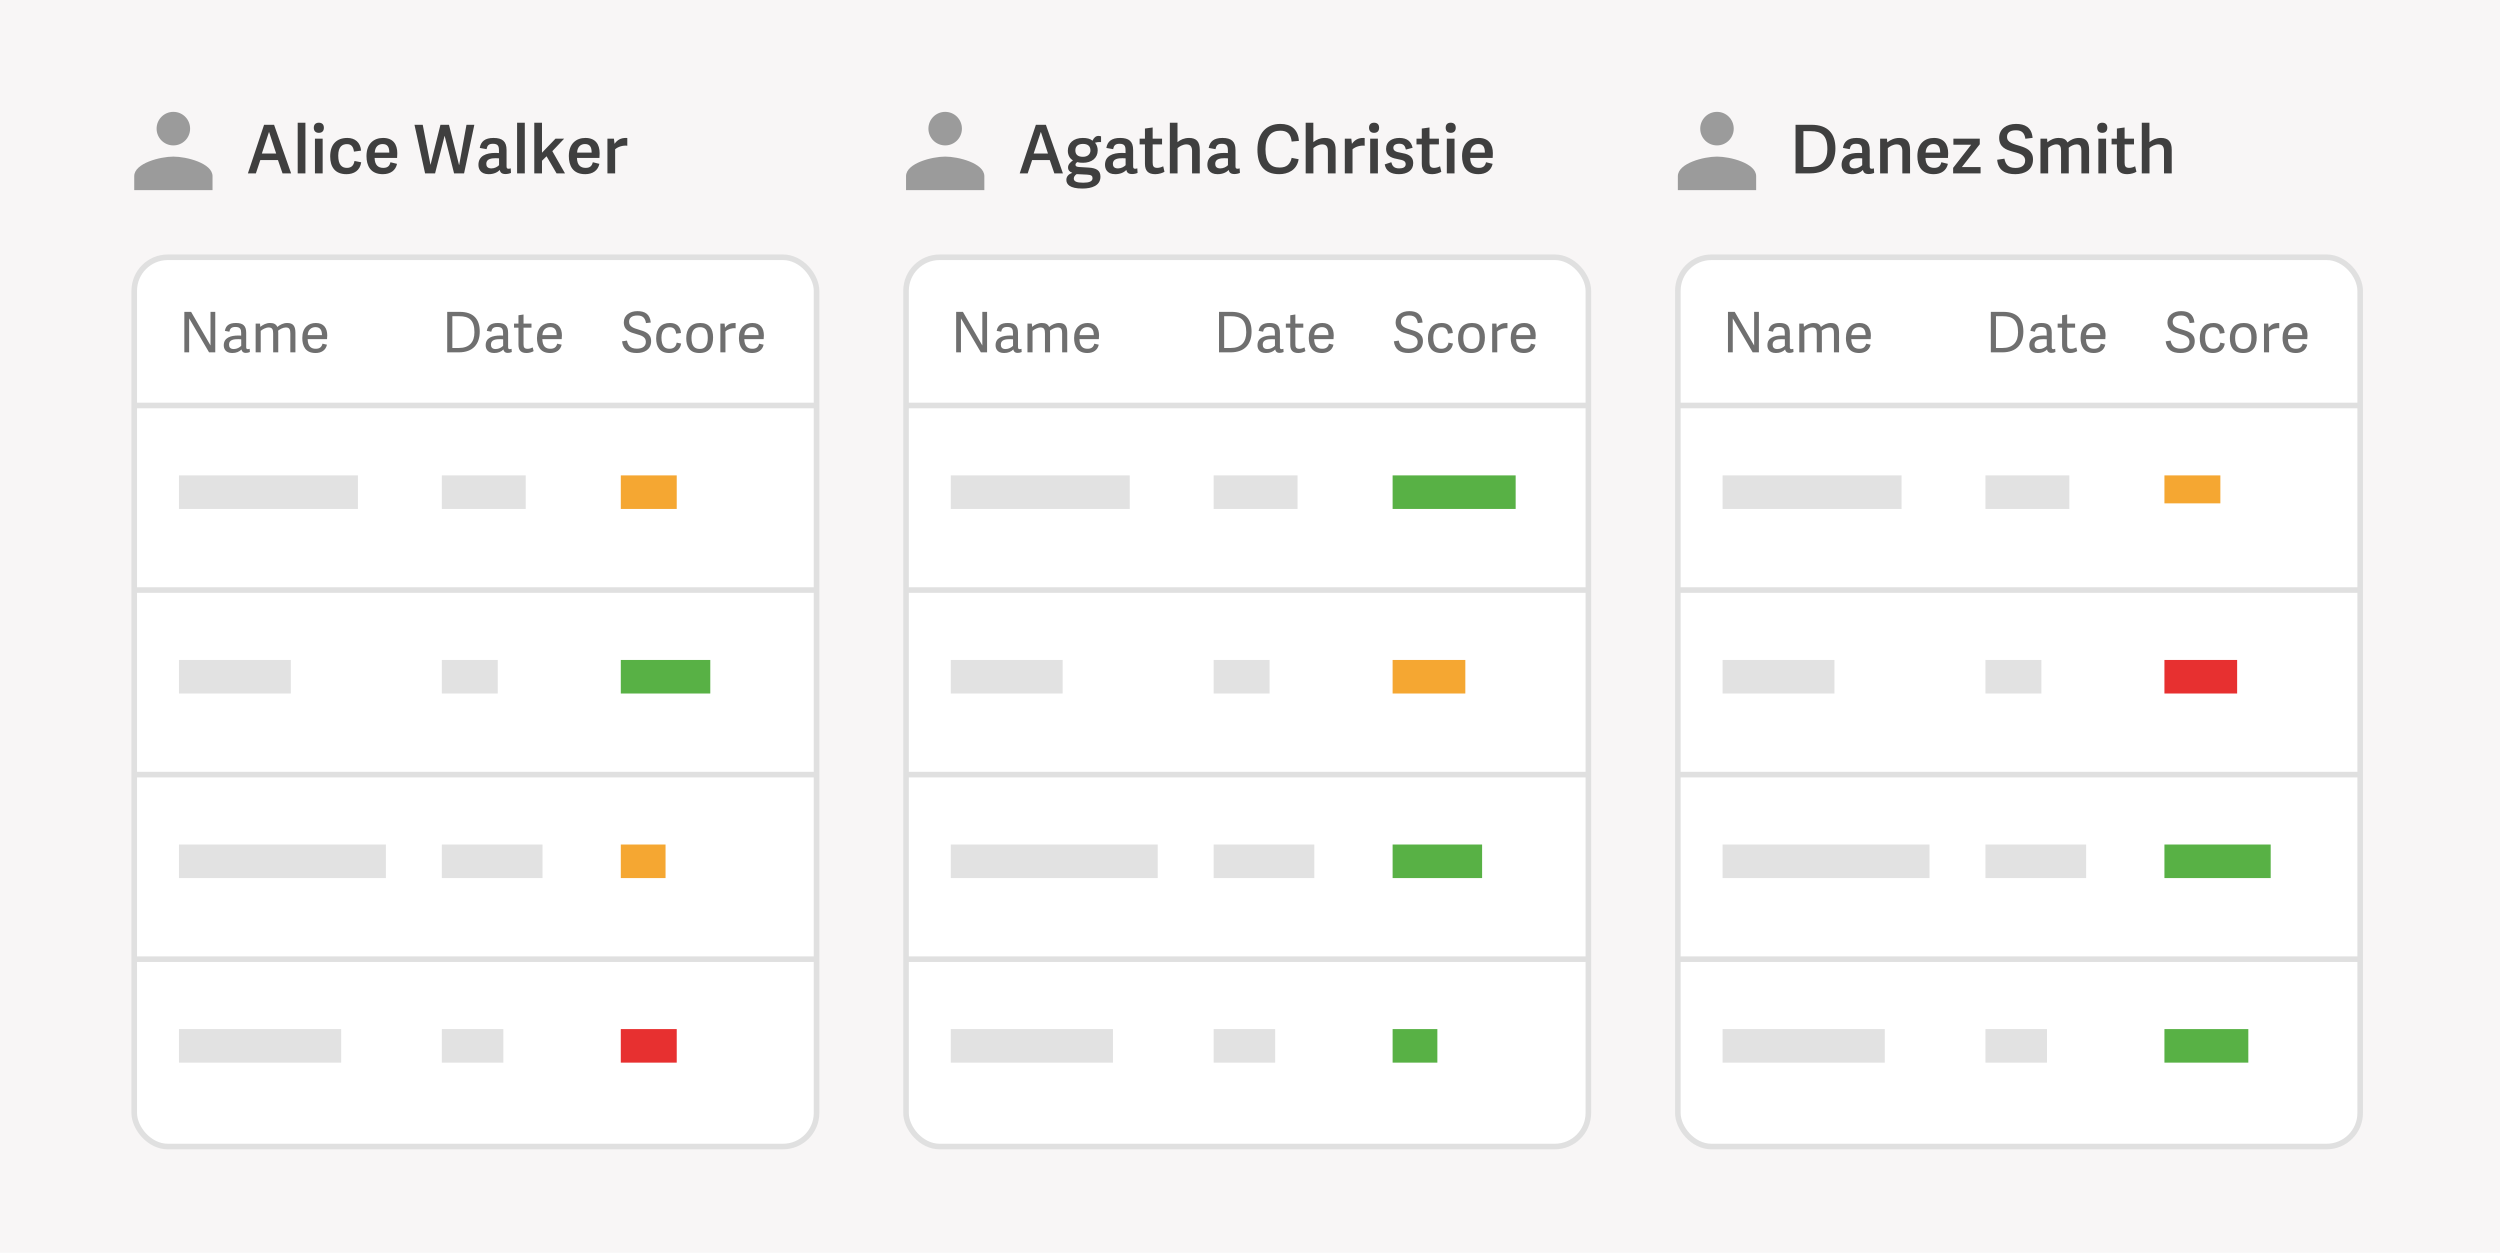 <svg xmlns="http://www.w3.org/2000/svg" width="447" height="224" viewBox="0 0 447 224">
    <g fill="none" fill-rule="evenodd">
        <path fill="#F8F6F6" d="M0 0H447V224H0z"/>
        <path fill="#9B9B9B" fill-rule="nonzero" d="M31 26c1.66 0 2.99-1.34 2.99-3s-1.33-3-2.99-3c-1.66 0-3 1.34-3 3s1.34 3 3 3zm0 2c-2.33 0-7 1.17-7 3.5V34h14v-2.5c0-2.33-4.67-3.5-7-3.5zM169 26c1.66 0 2.99-1.34 2.99-3s-1.33-3-2.99-3c-1.66 0-3 1.34-3 3s1.34 3 3 3zm0 2c-2.33 0-7 1.17-7 3.5V34h14v-2.5c0-2.33-4.67-3.5-7-3.5zM307 26c1.66 0 2.99-1.34 2.99-3s-1.33-3-2.99-3c-1.66 0-3 1.34-3 3s1.34 3 3 3zm0 2c-2.33 0-7 1.17-7 3.5V34h14v-2.5c0-2.33-4.67-3.5-7-3.5z"/>
        <path fill="#3F3F3F" fill-rule="nonzero" d="M45.752 31l.792-2.376H49.7L50.516 31h1.536l-3.048-8.688h-1.788L44.324 31h1.428zm3.624-3.552H46.82l1.272-3.84h.024l1.26 3.84zM54.608 31v-9.06h-1.38V31h1.38zm2.4-7.248c.576 0 .9-.324.9-.912 0-.576-.324-.9-.9-.9-.564 0-.9.324-.9.9 0 .588.336.912.9.912zM57.692 31v-6.204h-1.38V31h1.38zm4.248.144c1.332 0 2.436-.636 2.64-2.124l-1.2-.24c-.144.864-.6 1.236-1.368 1.236-.864 0-1.536-.516-1.536-2.196 0-1.644.768-2.052 1.572-2.052s1.14.528 1.236 1.344l1.272-.18c-.108-1.464-1.08-2.268-2.448-2.268-1.944 0-3.072 1.164-3.072 3.312 0 1.848.852 3.168 2.904 3.168zm6.516 0c1.344 0 2.292-.672 2.532-1.848l-1.176-.288c-.144.636-.48 1.008-1.272 1.008-.9 0-1.524-.468-1.56-1.776H71c.024-.288.036-.576.036-.828 0-1.608-.744-2.748-2.544-2.748-1.62 0-2.964.996-2.964 3.24 0 1.704.696 3.24 2.928 3.24zm1.152-3.864h-2.604c.06-1.104.708-1.524 1.404-1.524.828 0 1.2.468 1.2 1.524zM77.792 31l1.692-6.684h.024L81.188 31h1.788l1.836-8.688h-1.404L82.1 29.5h-.024l-1.8-7.188h-1.524l-1.764 7.128h-.024l-1.38-7.128h-1.476L76.004 31h1.788zm9.588.144c.864 0 1.548-.3 1.968-.756.108.48.396.732 1.044.732.336 0 .732-.084.972-.204l-.048-.816c-.156.048-.264.072-.372.072-.312 0-.372-.144-.372-.48v-2.868c0-1.548-.744-2.16-2.328-2.16-1.524 0-2.268.624-2.46 1.788l1.212.216c.132-.648.384-.96 1.14-.96.912 0 1.08.432 1.08 1.188v.468c-.168-.012-.348-.024-.636-.024-1.668 0-3.036.528-3.036 2.136 0 .612.276 1.668 1.836 1.668zm.492-1.032c-.732 0-.924-.396-.924-.828 0-.912 1.008-.996 1.704-.996.312 0 .456.012.576.024v1.224c-.276.288-.792.576-1.356.576zm5.964.888v-9.06h-1.38V31h1.38zm3.072 0v-2.256l.816-.804L99.512 31h1.512l-2.268-3.972 2.112-2.232H99.32l-2.412 2.508V21.94h-1.38V31h1.38zm7.728.144c1.344 0 2.292-.672 2.532-1.848l-1.176-.288c-.144.636-.48 1.008-1.272 1.008-.9 0-1.524-.468-1.56-1.776h4.02c.024-.288.036-.576.036-.828 0-1.608-.744-2.748-2.544-2.748-1.62 0-2.964.996-2.964 3.24 0 1.704.696 3.24 2.928 3.24zm1.152-3.864h-2.604c.06-1.104.708-1.524 1.404-1.524.828 0 1.2.468 1.2 1.524zm4.2 3.72v-4.308c.516-.456 1.392-.732 2.172-.636v-1.38c-.084 0-.18-.012-.252-.012-.912 0-1.536.36-2.028 1.056l-.108-.924h-1.164V31h1.38zM183.752 31l.792-2.376h3.156l.816 2.376h1.536l-3.048-8.688h-1.788L182.324 31h1.428zm3.624-3.552h-2.556l1.272-3.84h.024l1.26 3.84zm6.168 6.264c1.656 0 3.216-.504 3.216-2.124 0-1.14-.768-1.536-2.064-1.62l-1.764-.108c-.528-.036-.636-.192-.636-.408 0-.18.144-.348.3-.468.324.096.648.12 1.056.12 1.5 0 2.616-.816 2.616-2.22 0-.504-.156-.996-.48-1.368.324-.096.696-.144 1.08-.12v-1.02c-.18-.06-.288-.072-.492-.072-.456 0-.816.348-1.032.852-.42-.36-1.02-.492-1.74-.492-1.668 0-2.676.948-2.676 2.292 0 .792.36 1.404.912 1.716-.456.348-.876.708-.876 1.272 0 .48.276.78.732.936v.036c-.576.192-1.032.6-1.032 1.248 0 .78.576 1.548 2.88 1.548zm.084-5.676c-.96 0-1.356-.444-1.356-1.164 0-.804.588-1.14 1.368-1.14.828 0 1.332.384 1.332 1.164 0 .708-.552 1.14-1.344 1.14zm.048 4.632c-1.164 0-1.68-.228-1.68-.732 0-.336.18-.576.504-.804l1.908.096c.756.036.936.252.936.636 0 .564-.588.804-1.668.804zm5.736-1.524c.864 0 1.548-.3 1.968-.756.108.48.396.732 1.044.732.336 0 .732-.084.972-.204l-.048-.816c-.156.048-.264.072-.372.072-.312 0-.372-.144-.372-.48v-2.868c0-1.548-.744-2.16-2.328-2.16-1.524 0-2.268.624-2.46 1.788l1.212.216c.132-.648.384-.96 1.14-.96.912 0 1.08.432 1.08 1.188v.468c-.168-.012-.348-.024-.636-.024-1.668 0-3.036.528-3.036 2.136 0 .612.276 1.668 1.836 1.668zm.492-1.032c-.732 0-.924-.396-.924-.828 0-.912 1.008-.996 1.704-.996.312 0 .456.012.576.024v1.224c-.276.288-.792.576-1.356.576zm6.66 1.032c.66 0 1.332-.228 1.644-.432l-.228-.984c-.252.144-.684.288-1.056.288-.672 0-.828-.324-.828-.936v-3.264h1.68v-1.02h-1.68v-2.004l-1.38.192v1.812h-.948v1.02h.948v3.456c0 1.32.624 1.872 1.848 1.872zm3.984-.144v-4.524c.3-.276.948-.66 1.572-.66.732 0 1.02.408 1.02 1.188V31h1.38v-4.224c0-1.404-.576-2.112-1.908-2.112-.864 0-1.536.312-2.076.744V21.94h-1.368V31h1.38zm7.164.144c.864 0 1.548-.3 1.968-.756.108.48.396.732 1.044.732.336 0 .732-.084.972-.204l-.048-.816c-.156.048-.264.072-.372.072-.312 0-.372-.144-.372-.48v-2.868c0-1.548-.744-2.16-2.328-2.16-1.524 0-2.268.624-2.46 1.788l1.212.216c.132-.648.384-.96 1.14-.96.912 0 1.08.432 1.08 1.188v.468c-.168-.012-.348-.024-.636-.024-1.668 0-3.036.528-3.036 2.136 0 .612.276 1.668 1.836 1.668zm.492-1.032c-.732 0-.924-.396-.924-.828 0-.912 1.008-.996 1.704-.996.312 0 .456.012.576.024v1.224c-.276.288-.792.576-1.356.576zm10.524 1.032c1.536 0 3.168-.708 3.468-2.676l-1.248-.24c-.252 1.104-.852 1.728-2.148 1.728-1.62 0-2.532-.924-2.532-3.276 0-2.268 1.008-3.312 2.652-3.312 1.296 0 1.884.636 2.028 1.944l1.296-.12c-.132-2.088-1.44-3.036-3.312-3.036-2.58 0-4.104 1.764-4.104 4.62 0 2.628 1.104 4.368 3.9 4.368zm6.108-.144v-4.524c.3-.276.948-.66 1.572-.66.732 0 1.02.408 1.02 1.188V31h1.38v-4.224c0-1.404-.576-2.112-1.908-2.112-.864 0-1.536.312-2.076.744V21.94h-1.368V31h1.38zm6.996 0v-4.308c.516-.456 1.392-.732 2.172-.636v-1.38c-.084 0-.18-.012-.252-.012-.912 0-1.536.36-2.028 1.056l-.108-.924h-1.164V31h1.38zm3.852-7.248c.576 0 .9-.324.9-.912 0-.576-.324-.9-.9-.9-.564 0-.9.324-.9.9 0 .588.336.912.9.912zm.684 7.248v-6.204h-1.38V31h1.38zm3.756.144c1.524 0 2.556-.684 2.556-1.968 0-1.416-1.14-1.668-2.208-1.86-.816-.144-1.344-.312-1.344-.888 0-.408.312-.732 1.068-.732.804 0 1.032.432 1.176 1.044l1.2-.312c-.24-1.08-.912-1.764-2.352-1.764-1.296 0-2.388.624-2.388 1.92 0 1.476 1.2 1.692 2.208 1.896.792.156 1.296.264 1.296.888 0 .528-.48.744-1.164.744-.996 0-1.248-.516-1.404-1.104l-1.176.384c.192 1.152 1.044 1.752 2.532 1.752zm5.94 0c.66 0 1.332-.228 1.644-.432l-.228-.984c-.252.144-.684.288-1.056.288-.672 0-.828-.324-.828-.936v-3.264h1.68v-1.02h-1.68v-2.004l-1.38.192v1.812h-.948v1.02h.948v3.456c0 1.32.624 1.872 1.848 1.872zm3.324-7.392c.576 0 .9-.324.9-.912 0-.576-.324-.9-.9-.9-.564 0-.9.324-.9.9 0 .588.336.912.9.912zm.684 7.248v-6.204h-1.38V31h1.38zm4.272.144c1.344 0 2.292-.672 2.532-1.848l-1.176-.288c-.144.636-.48 1.008-1.272 1.008-.9 0-1.524-.468-1.56-1.776h4.02c.024-.288.036-.576.036-.828 0-1.608-.744-2.748-2.544-2.748-1.62 0-2.964.996-2.964 3.24 0 1.704.696 3.24 2.928 3.24zm1.152-3.864h-2.604c.06-1.104.708-1.524 1.404-1.524.828 0 1.2.468 1.2 1.524zM323.66 31c3.108 0 4.512-1.812 4.512-4.476 0-2.592-1.296-4.212-4.308-4.212h-2.82V31h2.616zm-.012-1.14h-1.2v-6.408h1.308c1.92 0 2.976.744 2.976 3.204 0 2.004-.936 3.204-3.084 3.204zm7.464 1.284c.864 0 1.548-.3 1.968-.756.108.48.396.732 1.044.732.336 0 .732-.084.972-.204l-.048-.816c-.156.048-.264.072-.372.072-.312 0-.372-.144-.372-.48v-2.868c0-1.548-.744-2.16-2.328-2.16-1.524 0-2.268.624-2.46 1.788l1.212.216c.132-.648.384-.96 1.14-.96.912 0 1.08.432 1.08 1.188v.468c-.168-.012-.348-.024-.636-.024-1.668 0-3.036.528-3.036 2.136 0 .612.276 1.668 1.836 1.668zm.492-1.032c-.732 0-.924-.396-.924-.828 0-.912 1.008-.996 1.704-.996.312 0 .456.012.576.024v1.224c-.276.288-.792.576-1.356.576zm5.94.888v-4.524c.3-.276.948-.66 1.572-.66.732 0 1.02.408 1.02 1.188V31h1.38v-4.224c0-1.404-.576-2.112-1.92-2.112-.852 0-1.596.336-2.148.78l-.06-.648h-1.224V31h1.38zm8.208.144c1.344 0 2.292-.672 2.532-1.848l-1.176-.288c-.144.636-.48 1.008-1.272 1.008-.9 0-1.524-.468-1.56-1.776h4.02c.024-.288.036-.576.036-.828 0-1.608-.744-2.748-2.544-2.748-1.62 0-2.964.996-2.964 3.24 0 1.704.696 3.24 2.928 3.24zm1.152-3.864H344.3c.06-1.104.708-1.524 1.404-1.524.828 0 1.2.468 1.2 1.524zm7.224 3.72v-1.128h-3.348l3.204-4.08v-.996h-4.716v1.08h3.18l-3.228 4.14V31h4.908zm6.204.144c1.656 0 3.168-.744 3.168-2.628 0-3.144-4.644-1.944-4.644-4.044 0-.696.468-1.176 1.608-1.176 1.212 0 1.548.684 1.668 1.512l1.296-.156c-.168-1.932-1.428-2.496-2.952-2.496-1.716 0-3.024.912-3.024 2.484 0 3.288 4.644 1.872 4.644 4.068 0 1.032-.876 1.32-1.74 1.32-1.404 0-1.776-.768-1.968-1.656l-1.296.192c.192 1.968 1.524 2.58 3.24 2.58zm5.88-.144v-4.56c.3-.276.936-.624 1.452-.624.684 0 .852.42.852 1.152V31h1.38v-4.26c0-.108 0-.228-.012-.324.3-.276.912-.6 1.404-.6.684 0 .864.42.864 1.152V31h1.38v-4.236c0-1.392-.528-2.1-1.8-2.1-.84 0-1.536.336-2.076.804-.264-.576-.768-.804-1.56-.804-.816 0-1.464.324-2.028.768l-.048-.636h-1.188V31h1.38zm9.672-7.248c.576 0 .9-.324.9-.912 0-.576-.324-.9-.9-.9-.564 0-.9.324-.9.9 0 .588.336.912.9.912zm.684 7.248v-6.204h-1.38V31h1.38zm3.78.144c.66 0 1.332-.228 1.644-.432l-.228-.984c-.252.144-.684.288-1.056.288-.672 0-.828-.324-.828-.936v-3.264h1.68v-1.02h-1.68v-2.004l-1.38.192v1.812h-.948v1.02h.948v3.456c0 1.32.624 1.872 1.848 1.872zm3.984-.144v-4.524c.3-.276.948-.66 1.572-.66.732 0 1.02.408 1.02 1.188V31h1.38v-4.224c0-1.404-.576-2.112-1.908-2.112-.864 0-1.536.312-2.076.744V21.94h-1.368V31h1.38z"/>
        <rect width="122" height="159" x="24" y="46" fill="#FFF" stroke="#E0E0E0" rx="6"/>
        <rect width="122" height="159" x="162" y="46" fill="#FFF" stroke="#E0E0E0" rx="6"/>
        <rect width="122" height="159" x="300" y="46" fill="#FFF" stroke="#E0E0E0" rx="6"/>
        <path fill="#6F6F6F" fill-rule="nonzero" d="M33.82 63v-6.07L37.38 63h1.11v-7.24h-.85v6.01l-3.47-6.01h-1.21V63h.86zm7.71.12c.72 0 1.25-.23 1.65-.63.05.33.28.61.79.61.25 0 .51-.06.71-.16l-.04-.57c-.13.04-.22.06-.31.06-.26 0-.31-.12-.31-.4v-2.51c0-1.28-.57-1.77-1.84-1.77-1.19 0-1.81.45-1.97 1.41l.8.15c.11-.57.38-.85 1.09-.85.84 0 1.02.4 1.02 1.05v.5c-.14-.01-.29-.02-.45-.02-1.45 0-2.66.38-2.66 1.75 0 .5.22 1.38 1.52 1.38zm.28-.71c-.7 0-.86-.38-.86-.82 0-.88.95-.95 1.66-.95.19 0 .38.01.52.03v1.16c-.28.3-.79.58-1.32.58zm4.81.59v-3.84c.27-.25.9-.61 1.42-.61.66 0 .8.39.8 1.08V63h.91v-3.5c0-.13-.01-.26-.02-.38.3-.25.89-.57 1.38-.57.66 0 .8.39.8 1.08V63h.91v-3.5c0-1.15-.38-1.75-1.46-1.75-.7 0-1.28.31-1.78.71-.2-.48-.61-.71-1.29-.71-.7 0-1.24.3-1.75.69l-.05-.58h-.78V63h.91zm9.8.12c1.03 0 1.83-.49 2.04-1.49l-.8-.18c-.14.58-.48.91-1.21.91-.82 0-1.4-.41-1.44-1.72h3.46c.03-.24.04-.47.04-.67 0-1.27-.6-2.22-2.04-2.22-1.32 0-2.42.81-2.42 2.69 0 1.41.55 2.68 2.37 2.68zm1.15-3.2h-2.55c.05-1.02.71-1.43 1.39-1.43.81 0 1.16.51 1.16 1.43zM171.82 63v-6.07l3.56 6.07h1.11v-7.24h-.85v6.01l-3.47-6.01h-1.21V63h.86zm7.71.12c.72 0 1.25-.23 1.65-.63.05.33.28.61.79.61.25 0 .51-.06.71-.16l-.04-.57c-.13.04-.22.06-.31.06-.26 0-.31-.12-.31-.4v-2.51c0-1.28-.57-1.77-1.84-1.77-1.19 0-1.81.45-1.97 1.41l.8.15c.11-.57.38-.85 1.09-.85.84 0 1.02.4 1.02 1.05v.5c-.14-.01-.29-.02-.45-.02-1.45 0-2.66.38-2.66 1.75 0 .5.22 1.38 1.52 1.38zm.28-.71c-.7 0-.86-.38-.86-.82 0-.88.95-.95 1.66-.95.19 0 .38.01.52.03v1.16c-.28.3-.79.58-1.32.58zm4.81.59v-3.84c.27-.25.9-.61 1.42-.61.66 0 .8.39.8 1.08V63h.91v-3.5c0-.13-.01-.26-.02-.38.3-.25.89-.57 1.38-.57.66 0 .8.39.8 1.08V63h.91v-3.5c0-1.15-.38-1.75-1.46-1.75-.7 0-1.28.31-1.78.71-.2-.48-.61-.71-1.29-.71-.7 0-1.24.3-1.75.69l-.05-.58h-.78V63h.91zm9.8.12c1.03 0 1.83-.49 2.04-1.49l-.8-.18c-.14.58-.48.91-1.21.91-.82 0-1.4-.41-1.44-1.72h3.46c.03-.24.04-.47.04-.67 0-1.27-.6-2.22-2.04-2.22-1.32 0-2.42.81-2.42 2.69 0 1.41.55 2.68 2.37 2.68zm1.15-3.2h-2.55c.05-1.02.71-1.43 1.39-1.43.81 0 1.16.51 1.16 1.43zM309.82 63v-6.07l3.56 6.07h1.11v-7.24h-.85v6.01l-3.47-6.01h-1.21V63h.86zm7.71.12c.72 0 1.25-.23 1.65-.63.05.33.28.61.79.61.25 0 .51-.06.71-.16l-.04-.57c-.13.04-.22.06-.31.06-.26 0-.31-.12-.31-.4v-2.51c0-1.28-.57-1.77-1.84-1.77-1.19 0-1.81.45-1.97 1.41l.8.15c.11-.57.38-.85 1.09-.85.84 0 1.02.4 1.02 1.05v.5c-.14-.01-.29-.02-.45-.02-1.45 0-2.66.38-2.66 1.75 0 .5.22 1.38 1.52 1.38zm.28-.71c-.7 0-.86-.38-.86-.82 0-.88.95-.95 1.66-.95.19 0 .38.01.52.03v1.16c-.28.3-.79.58-1.32.58zm4.81.59v-3.84c.27-.25.9-.61 1.42-.61.66 0 .8.39.8 1.08V63h.91v-3.5c0-.13-.01-.26-.02-.38.3-.25.89-.57 1.38-.57.66 0 .8.39.8 1.08V63h.91v-3.5c0-1.15-.38-1.75-1.46-1.75-.7 0-1.28.31-1.78.71-.2-.48-.61-.71-1.29-.71-.7 0-1.24.3-1.75.69l-.05-.58h-.78V63h.91zm9.8.12c1.03 0 1.83-.49 2.04-1.49l-.8-.18c-.14.58-.48.91-1.21.91-.82 0-1.4-.41-1.44-1.72h3.46c.03-.24.04-.47.04-.67 0-1.27-.6-2.22-2.04-2.22-1.32 0-2.42.81-2.42 2.69 0 1.41.55 2.68 2.37 2.68zm1.15-3.2h-2.55c.05-1.02.71-1.43 1.39-1.43.81 0 1.16.51 1.16 1.43zM82.02 63c2.59 0 3.76-1.51 3.76-3.73 0-2.16-1.08-3.51-3.59-3.51h-2.23V63h2.06zm.01-.78h-1.15v-5.68h1.23c1.72 0 2.72.66 2.72 2.86 0 1.77-.91 2.82-2.8 2.82zm6.33.9c.72 0 1.25-.23 1.65-.63.05.33.28.61.79.61.25 0 .51-.06.71-.16l-.04-.57c-.13.04-.22.06-.31.06-.26 0-.31-.12-.31-.4v-2.51c0-1.28-.57-1.77-1.84-1.77-1.19 0-1.81.45-1.97 1.41l.8.15c.11-.57.38-.85 1.09-.85.84 0 1.02.4 1.02 1.05v.5c-.14-.01-.29-.02-.45-.02-1.45 0-2.66.38-2.66 1.75 0 .5.22 1.38 1.52 1.38zm.28-.71c-.7 0-.86-.38-.86-.82 0-.88.95-.95 1.66-.95.19 0 .38.01.52.03v1.16c-.28.3-.79.58-1.32.58zm5.51.71c.48 0 1.01-.17 1.26-.34l-.16-.66c-.22.12-.59.25-.9.25-.62 0-.74-.3-.74-.84v-2.94h1.42v-.73h-1.42v-1.63l-.91.14v1.49h-.79v.73h.79v3.06c0 1.03.49 1.47 1.45 1.47zm4.23 0c1.03 0 1.83-.49 2.04-1.49l-.8-.18c-.14.58-.48.91-1.21.91-.82 0-1.4-.41-1.44-1.72h3.46c.03-.24.04-.47.04-.67 0-1.27-.6-2.22-2.04-2.22-1.32 0-2.42.81-2.42 2.69 0 1.41.55 2.68 2.37 2.68zm1.15-3.2h-2.55c.05-1.02.71-1.43 1.39-1.43.81 0 1.16.51 1.16 1.43zM220.02 63c2.59 0 3.76-1.51 3.76-3.73 0-2.16-1.08-3.51-3.59-3.51h-2.23V63h2.06zm.01-.78h-1.15v-5.68h1.23c1.72 0 2.72.66 2.72 2.86 0 1.77-.91 2.82-2.8 2.82zm6.33.9c.72 0 1.25-.23 1.65-.63.05.33.28.61.79.61.25 0 .51-.06.71-.16l-.04-.57c-.13.04-.22.06-.31.06-.26 0-.31-.12-.31-.4v-2.51c0-1.28-.57-1.77-1.84-1.77-1.19 0-1.81.45-1.97 1.41l.8.15c.11-.57.38-.85 1.09-.85.84 0 1.02.4 1.02 1.05v.5c-.14-.01-.29-.02-.45-.02-1.45 0-2.66.38-2.66 1.75 0 .5.22 1.38 1.52 1.38zm.28-.71c-.7 0-.86-.38-.86-.82 0-.88.95-.95 1.66-.95.19 0 .38.01.52.03v1.16c-.28.3-.79.58-1.32.58zm5.51.71c.48 0 1.01-.17 1.26-.34l-.16-.66c-.22.12-.59.25-.9.25-.62 0-.74-.3-.74-.84v-2.94h1.42v-.73h-1.42v-1.63l-.91.14v1.49h-.79v.73h.79v3.06c0 1.03.49 1.47 1.45 1.47zm4.23 0c1.03 0 1.83-.49 2.04-1.49l-.8-.18c-.14.58-.48.91-1.21.91-.82 0-1.4-.41-1.44-1.72h3.46c.03-.24.04-.47.04-.67 0-1.27-.6-2.22-2.04-2.22-1.32 0-2.42.81-2.42 2.69 0 1.41.55 2.68 2.37 2.68zm1.15-3.2h-2.55c.05-1.02.71-1.43 1.39-1.43.81 0 1.16.51 1.16 1.43zM358.02 63c2.59 0 3.76-1.51 3.76-3.73 0-2.16-1.08-3.51-3.59-3.51h-2.23V63h2.06zm.01-.78h-1.15v-5.68h1.23c1.72 0 2.72.66 2.72 2.86 0 1.77-.91 2.82-2.8 2.82zm6.33.9c.72 0 1.25-.23 1.65-.63.05.33.28.61.79.61.25 0 .51-.06.71-.16l-.04-.57c-.13.04-.22.06-.31.06-.26 0-.31-.12-.31-.4v-2.51c0-1.28-.57-1.77-1.84-1.77-1.19 0-1.81.45-1.97 1.41l.8.15c.11-.57.38-.85 1.09-.85.84 0 1.02.4 1.02 1.05v.5c-.14-.01-.29-.02-.45-.02-1.45 0-2.66.38-2.66 1.75 0 .5.22 1.38 1.52 1.38zm.28-.71c-.7 0-.86-.38-.86-.82 0-.88.95-.95 1.66-.95.19 0 .38.01.52.03v1.16c-.28.3-.79.58-1.32.58zm5.51.71c.48 0 1.01-.17 1.26-.34l-.16-.66c-.22.12-.59.25-.9.25-.62 0-.74-.3-.74-.84v-2.94h1.42v-.73h-1.42v-1.63l-.91.14v1.49h-.79v.73h.79v3.06c0 1.03.49 1.47 1.45 1.47zm4.23 0c1.03 0 1.83-.49 2.04-1.49l-.8-.18c-.14.58-.48.91-1.21.91-.82 0-1.4-.41-1.44-1.72h3.46c.03-.24.04-.47.04-.67 0-1.27-.6-2.22-2.04-2.22-1.32 0-2.42.81-2.42 2.69 0 1.41.55 2.68 2.37 2.68zm1.15-3.2h-2.55c.05-1.02.71-1.43 1.39-1.43.81 0 1.16.51 1.16 1.43zM113.86 63.12c1.34 0 2.56-.6 2.56-2.13 0-1.4-1.15-1.74-2.21-2.05-.9-.27-1.73-.52-1.73-1.4 0-.64.4-1.13 1.51-1.13 1.12 0 1.4.67 1.51 1.36l.86-.1c-.15-1.55-1.11-2.04-2.38-2.04-1.4 0-2.44.76-2.44 2 0 1.49 1.17 1.8 2.24 2.1.89.25 1.7.49 1.7 1.39 0 .96-.83 1.22-1.61 1.22-1.24 0-1.6-.67-1.77-1.44l-.88.13c.19 1.49 1.13 2.09 2.64 2.09zm5.82 0c1.03 0 1.94-.5 2.11-1.69l-.8-.17c-.13.76-.58 1.1-1.28 1.1-.82 0-1.44-.46-1.44-1.99 0-1.46.73-1.86 1.47-1.86.72 0 1.07.39 1.15 1.15l.87-.12c-.07-1.19-.83-1.79-1.98-1.79-1.54 0-2.46.94-2.46 2.73 0 1.54.66 2.64 2.36 2.64zm5.39 0c1.73 0 2.43-1.1 2.43-2.79 0-1.53-.67-2.58-2.3-2.58-1.64 0-2.5 1.04-2.5 2.7 0 1.52.59 2.67 2.37 2.67zm.05-.73c-1 0-1.48-.62-1.48-1.98 0-1.37.61-1.91 1.52-1.91.89 0 1.39.47 1.39 1.89 0 1.46-.54 2-1.43 2zm4.59.61v-3.74c.42-.39 1.18-.65 1.82-.56v-.94l-.19-.01c-.72 0-1.26.24-1.71.85l-.07-.74h-.76V63h.91zm4.78.12c1.03 0 1.83-.49 2.04-1.49l-.8-.18c-.14.58-.48.91-1.21.91-.82 0-1.4-.41-1.44-1.72h3.46c.03-.24.04-.47.04-.67 0-1.27-.6-2.22-2.04-2.22-1.32 0-2.42.81-2.42 2.69 0 1.41.55 2.68 2.37 2.68zm1.15-3.2h-2.55c.05-1.02.71-1.43 1.39-1.43.81 0 1.16.51 1.16 1.43zM251.86 63.12c1.34 0 2.56-.6 2.56-2.13 0-1.4-1.15-1.74-2.21-2.05-.9-.27-1.73-.52-1.73-1.4 0-.64.4-1.13 1.51-1.13 1.12 0 1.4.67 1.51 1.36l.86-.1c-.15-1.55-1.11-2.04-2.38-2.04-1.4 0-2.44.76-2.44 2 0 1.49 1.17 1.8 2.24 2.1.89.25 1.7.49 1.7 1.39 0 .96-.83 1.22-1.61 1.22-1.24 0-1.6-.67-1.77-1.44l-.88.13c.19 1.49 1.13 2.09 2.64 2.09zm5.82 0c1.03 0 1.94-.5 2.11-1.69l-.8-.17c-.13.76-.58 1.1-1.28 1.1-.82 0-1.44-.46-1.44-1.99 0-1.46.73-1.86 1.47-1.86.72 0 1.07.39 1.15 1.15l.87-.12c-.07-1.19-.83-1.79-1.98-1.79-1.54 0-2.46.94-2.46 2.73 0 1.54.66 2.64 2.36 2.64zm5.39 0c1.73 0 2.43-1.1 2.43-2.79 0-1.53-.67-2.58-2.3-2.58-1.64 0-2.5 1.04-2.5 2.7 0 1.52.59 2.67 2.37 2.67zm.05-.73c-1 0-1.48-.62-1.48-1.98 0-1.37.61-1.91 1.52-1.91.89 0 1.39.47 1.39 1.89 0 1.46-.54 2-1.43 2zm4.59.61v-3.74c.42-.39 1.18-.65 1.82-.56v-.94l-.19-.01c-.72 0-1.26.24-1.71.85l-.07-.74h-.76V63h.91zm4.78.12c1.03 0 1.83-.49 2.04-1.49l-.8-.18c-.14.58-.48.91-1.21.91-.82 0-1.4-.41-1.44-1.72h3.46c.03-.24.04-.47.04-.67 0-1.27-.6-2.22-2.04-2.22-1.32 0-2.42.81-2.42 2.69 0 1.41.55 2.68 2.37 2.68zm1.15-3.2h-2.55c.05-1.02.71-1.43 1.39-1.43.81 0 1.16.51 1.16 1.43zM389.86 63.12c1.34 0 2.56-.6 2.56-2.13 0-1.4-1.15-1.74-2.21-2.05-.9-.27-1.73-.52-1.73-1.4 0-.64.4-1.13 1.51-1.13 1.12 0 1.4.67 1.51 1.36l.86-.1c-.15-1.55-1.11-2.04-2.38-2.04-1.4 0-2.44.76-2.44 2 0 1.49 1.17 1.8 2.24 2.1.89.25 1.7.49 1.7 1.39 0 .96-.83 1.22-1.61 1.22-1.24 0-1.6-.67-1.77-1.44l-.88.13c.19 1.49 1.13 2.09 2.64 2.09zm5.82 0c1.03 0 1.94-.5 2.11-1.69l-.8-.17c-.13.76-.58 1.1-1.28 1.1-.82 0-1.44-.46-1.44-1.99 0-1.46.73-1.86 1.47-1.86.72 0 1.07.39 1.15 1.15l.87-.12c-.07-1.19-.83-1.79-1.98-1.79-1.54 0-2.46.94-2.46 2.73 0 1.54.66 2.64 2.36 2.64zm5.39 0c1.73 0 2.43-1.1 2.43-2.79 0-1.53-.67-2.58-2.3-2.58-1.64 0-2.5 1.04-2.5 2.7 0 1.52.59 2.67 2.37 2.67zm.05-.73c-1 0-1.48-.62-1.48-1.98 0-1.37.61-1.91 1.52-1.91.89 0 1.39.47 1.39 1.89 0 1.46-.54 2-1.43 2zm4.59.61v-3.74c.42-.39 1.18-.65 1.82-.56v-.94l-.19-.01c-.72 0-1.26.24-1.71.85l-.07-.74h-.76V63h.91zm4.78.12c1.03 0 1.83-.49 2.04-1.49l-.8-.18c-.14.58-.48.91-1.21.91-.82 0-1.4-.41-1.44-1.72h3.46c.03-.24.04-.47.04-.67 0-1.27-.6-2.22-2.04-2.22-1.32 0-2.42.81-2.42 2.69 0 1.41.55 2.68 2.37 2.68zm1.15-3.2h-2.55c.05-1.02.71-1.43 1.39-1.43.81 0 1.16.51 1.16 1.43z"/>
        <path fill="#E0E0E0" d="M24 72H146V73H24zM162 72H284V73H162zM300 72H422V73H300zM24 105H146V106H24zM162 105H284V106H162zM300 105H422V106H300zM24 138H146V139H24zM162 138H284V139H162zM300 138H422V139H300zM24 171H146V172H24zM162 171H284V172H162zM300 171H422V172H300z"/>
        <path fill="#E2E2E2" style="mix-blend-mode:multiply" d="M32 85H64V91H32zM170 85H202V91H170zM308 85H340V91H308zM32 118H52V124H32zM170 118H190V124H170zM308 118H328V124H308zM32 151H69V157H32zM170 151H207V157H170zM308 151H345V157H308zM32 184H61V190H32zM170 184H199V190H170zM308 184H337V190H308zM79 85H94V91H79zM217 85H232V91H217zM355 85H370V91H355zM79 118H89V124H79zM217 118H227V124H217zM355 118H365V124H355zM79 151H97V157H79zM217 151H235V157H217zM355 151H373V157H355zM79 184H90V190H79zM217 184H228V190H217zM355 184H366V190H355z"/>
        <path fill="#F5A732" style="mix-blend-mode:multiply" d="M111 85H121V91H111z"/>
        <path fill="#58B145" style="mix-blend-mode:multiply" d="M249 85H271V91H249z"/>
        <path fill="#F5A732" style="mix-blend-mode:multiply" d="M387 85H397V90H387z"/>
        <path fill="#58B145" style="mix-blend-mode:multiply" d="M111 118H127V124H111z"/>
        <path fill="#F5A732" style="mix-blend-mode:multiply" d="M249 118H262V124H249z"/>
        <path fill="#E73030" style="mix-blend-mode:multiply" d="M387 118H400V124H387z"/>
        <path fill="#F5A732" style="mix-blend-mode:multiply" d="M111 151H119V157H111z"/>
        <path fill="#58B145" style="mix-blend-mode:multiply" d="M249 151H265V157H249zM387 151H406V157H387z"/>
        <path fill="#E73030" style="mix-blend-mode:multiply" d="M111 184H121V190H111z"/>
        <path fill="#58B145" style="mix-blend-mode:multiply" d="M249 184H257V190H249zM387 184H402V190H387z"/>
    </g>
</svg>
